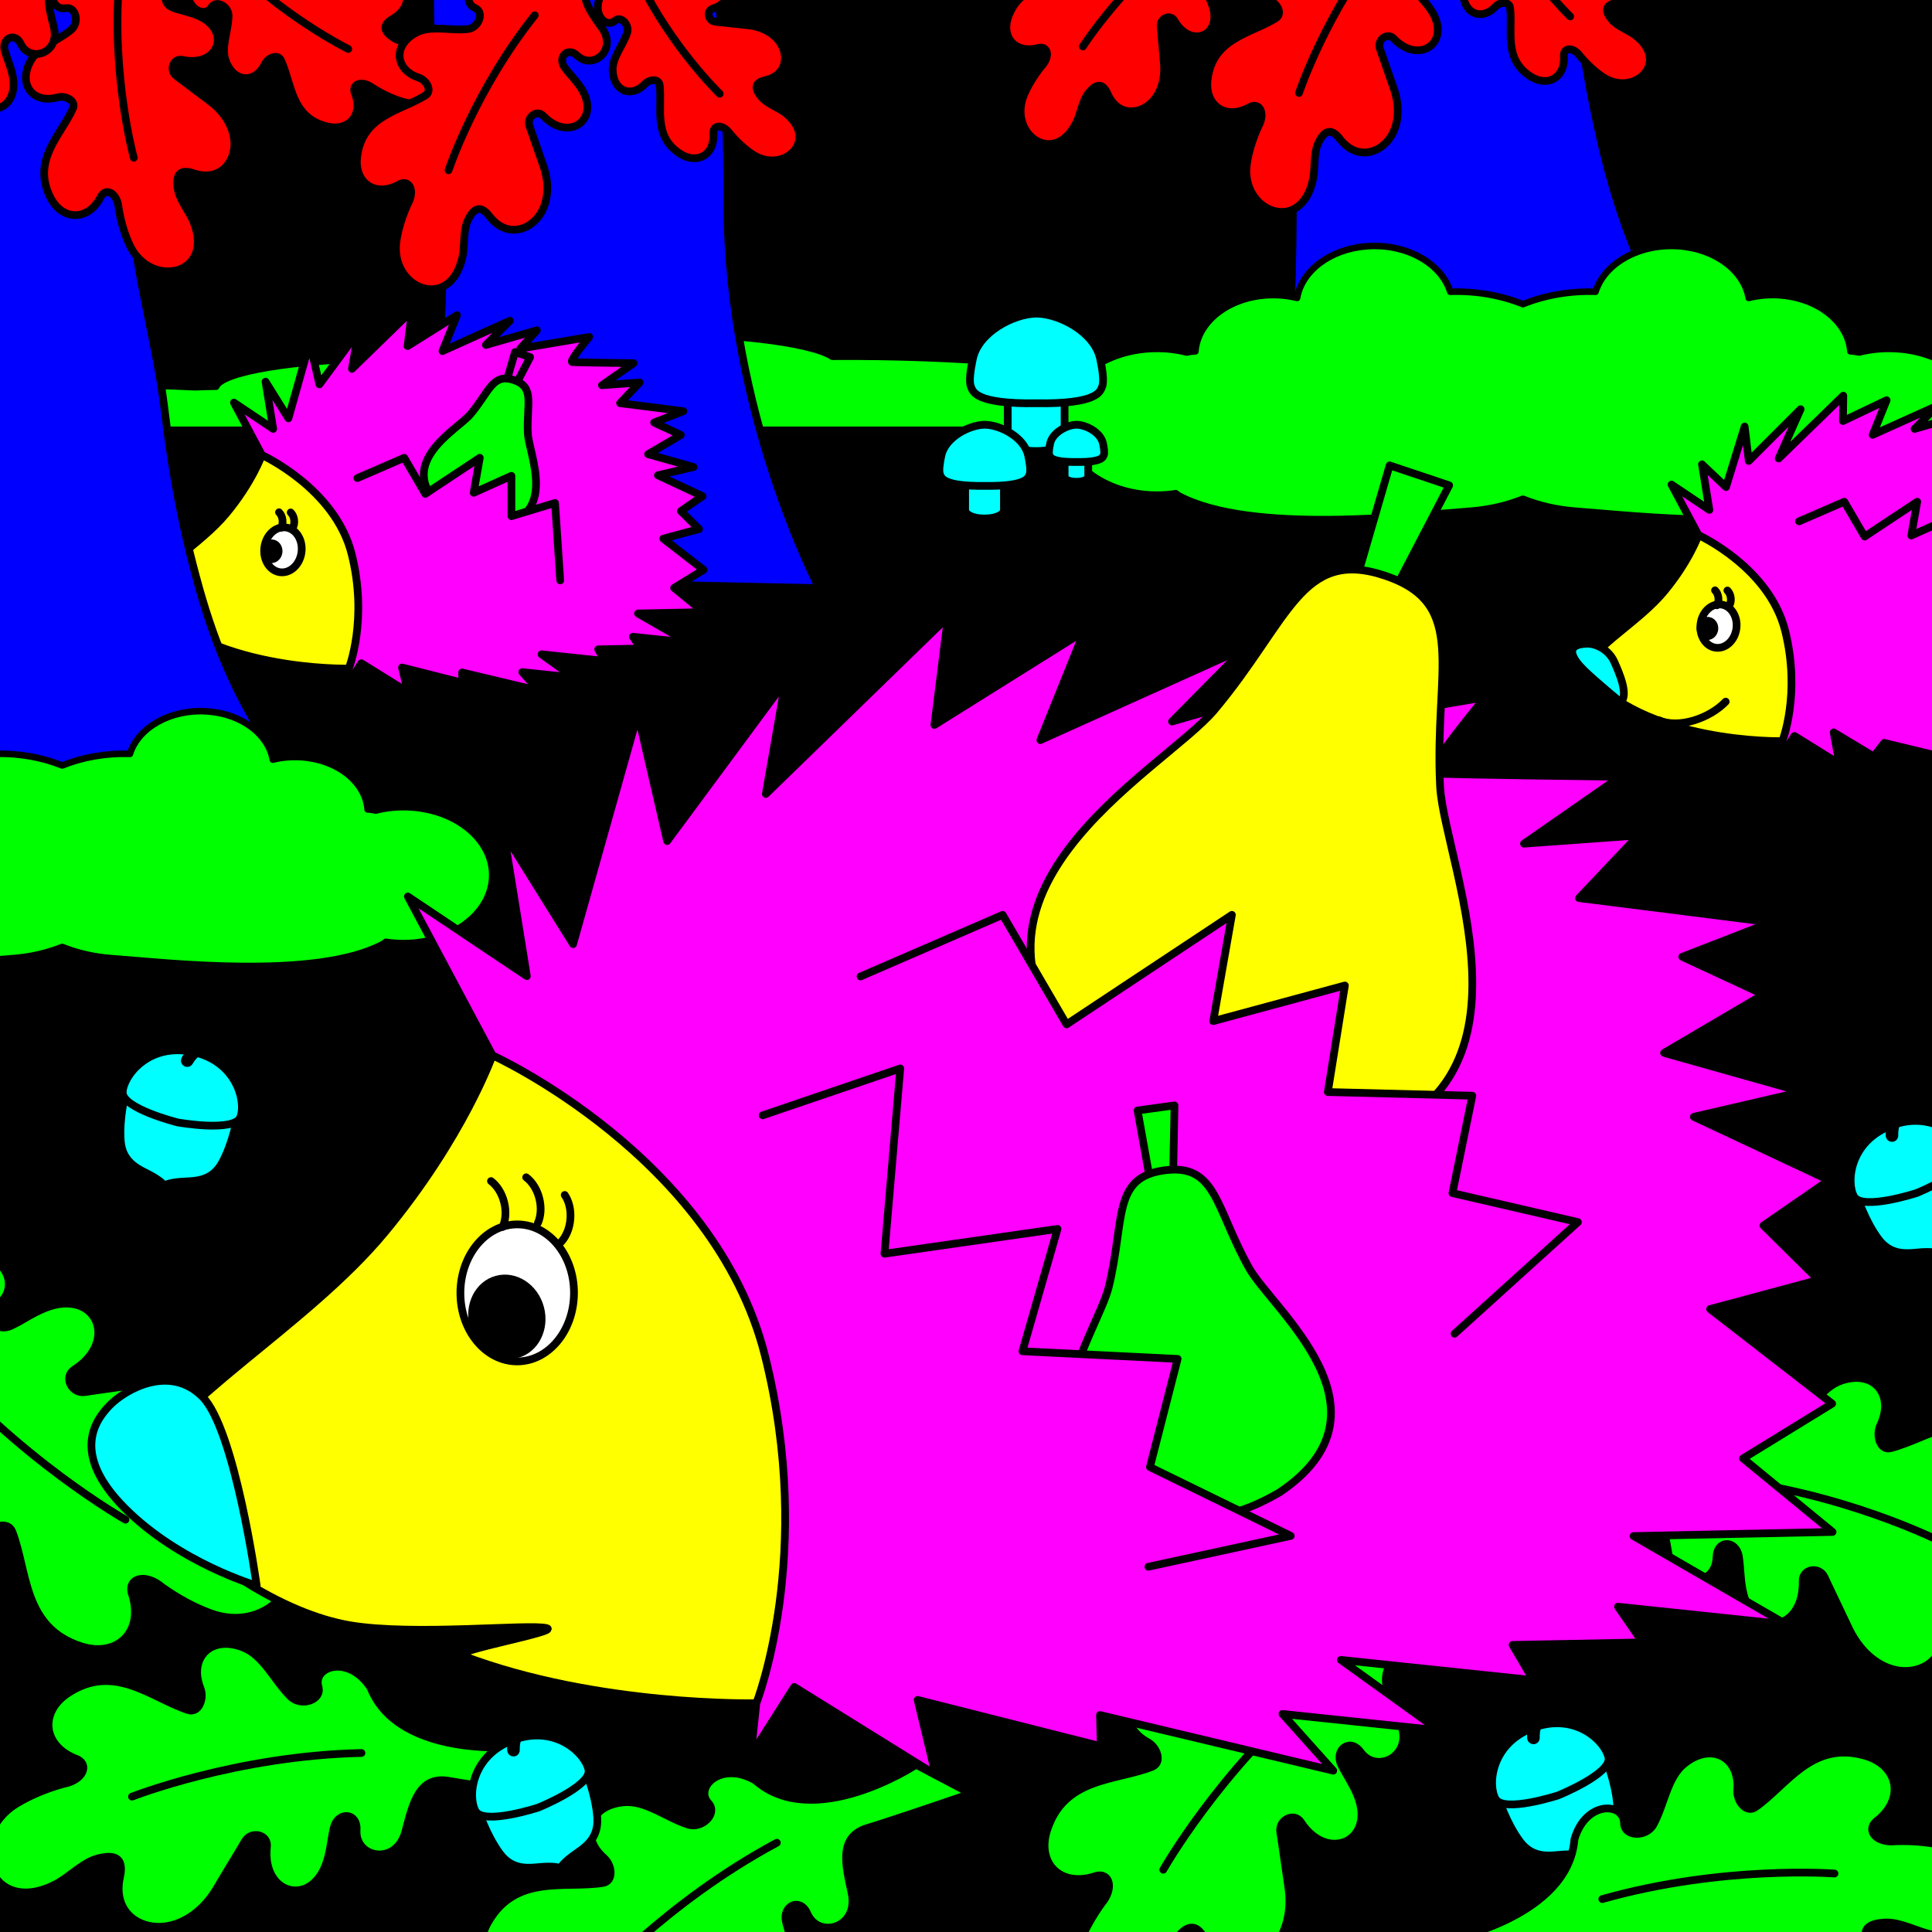 <?xml version="1.0" encoding="utf-8"?>
<!-- Generator: Adobe Illustrator 16.0.0, SVG Export Plug-In . SVG Version: 6.00 Build 0)  -->
<!DOCTYPE svg PUBLIC "-//W3C//DTD SVG 1.1//EN" "http://www.w3.org/Graphics/SVG/1.1/DTD/svg11.dtd">
<svg version="1.1" xmlns="http://www.w3.org/2000/svg" xmlns:xlink="http://www.w3.org/1999/xlink" x="0px" y="0px" width="250px"
	 height="250px" viewBox="0 0 250 250" enable-background="new 0 0 250 250" xml:space="preserve">
<rect x="0" y="0" width="250" height="250" fill="#333333" stroke="none"/>
<g id="BG">
</g>
<g id="Layer_1">
	<g>
		<defs>
			<rect id="SVGID_1_" x="-400" y="-1200" width="250" height="250"/>
		</defs>
		<clipPath id="SVGID_2_">
			<use xlink:href="#SVGID_1_"  overflow="visible"/>
		</clipPath>
	</g>
	<g>
		<defs>
			<rect id="SVGID_45_" width="250" height="250"/>
		</defs>
		<clipPath id="SVGID_4_">
			<use xlink:href="#SVGID_45_"  overflow="visible"/>
		</clipPath>
		
			<rect x="-0.085" y="-4.194" clip-path="url(#SVGID_4_)" stroke="#000100" stroke-linecap="round" stroke-linejoin="round" stroke-miterlimit="10" width="251.993" height="59.082"/>
		
			<path clip-path="url(#SVGID_4_)" fill="#00FF00" stroke="#000000" stroke-width="0.846" stroke-linecap="round" stroke-linejoin="round" stroke-miterlimit="10" d="
			M247.681,49.897c-4.229-0.064-8.336,0.017-12.127,0.215c-0.785-0.034-1.592-0.061-2.426-0.072
			c-0.105-0.002-0.213-0.002-0.318-0.003c-0.684-1.882-9.867-3.457-22.01-3.643c-3.41-0.052-6.723,0.012-9.787,0.169
			c-1.441-1.758-10.313-3.189-21.859-3.365c-12.266-0.188-23.254,1.107-26.039,2.963c-8.143-0.057-15.924,0.24-22.717,0.808
			c-6.799-0.567-14.576-0.864-22.723-0.808c-2.785-1.855-13.773-3.151-26.039-2.963c-11.545,0.176-20.418,1.607-21.859,3.365
			c-3.064-0.157-6.375-0.221-9.785-0.169c-12.145,0.186-21.326,1.761-22.014,3.643c-0.104,0.001-0.209,0.001-0.314,0.003
			c-0.836,0.012-1.643,0.038-2.428,0.072c-3.789-0.198-7.896-0.279-12.125-0.215c-16.367,0.251-28.365,2.566-26.795,5.175
			c1.57,2.607,16.111,4.519,32.479,4.269c1.037-0.016,2.059-0.039,3.061-0.072c0.34,0.062,0.693,0.117,1.07,0.158
			c22.605,2.488,72.805,1.26,90.955,0.982c5.957-0.092,11.523-0.365,16.518-0.782c4.99,0.417,10.557,0.69,16.514,0.782
			c18.15,0.277,68.35,1.506,90.953-0.982c0.377-0.041,0.73-0.097,1.072-0.158c1,0.033,2.021,0.057,3.059,0.072
			c16.367,0.25,30.908-1.661,32.477-4.269C276.044,52.464,264.05,50.148,247.681,49.897z"/>
		
			<rect x="-3.99" y="55.694" clip-path="url(#SVGID_4_)" stroke="#000100" stroke-linecap="round" stroke-linejoin="round" stroke-miterlimit="10" width="261.929" height="199.974"/>
		
			<path clip-path="url(#SVGID_4_)" fill="#0000FF" stroke="#000000" stroke-linecap="round" stroke-linejoin="round" stroke-miterlimit="10" d="
			M57.27,35.137c-0.108,9.016-1.765,39.886-1.765,39.886l50.501,1.082c0,0-11.883-22.671-11.883-49.795
			c0-9.876-0.329-16.116-1.06-25.919c-0.699-9.416-3.131-19.371-3.587-29.064C88.809-42.877,58.128-53.81,57.679-47.036
			c-0.925,13.959-1.368,28.004-1.936,41.982C55.193,8.484,57.431,21.691,57.27,35.137z"/>
		
			<path clip-path="url(#SVGID_4_)" fill="#0000FF" stroke="#000000" stroke-linecap="round" stroke-linejoin="round" stroke-miterlimit="10" d="
			M167.317,25.137c-0.107,9.016-0.01,18.246-1.765,26.978c-1.155,5.745-3.065,9.434,4.597,10.893
			c7.639,1.453,16.408,0.768,24.209,1.131c11.323,0.528,25.727,4.44,36.695,1.967c-2.592-8.247-9.696-15.22-14.059-22.677
			c-4.732-8.09-7.714-15.961-9.824-25.118c-2.219-9.623-3.328-18.116-4.059-27.919c-0.7-9.416-3.133-19.371-3.588-29.064
			c-0.668-14.203-31.349-25.136-31.797-18.362c-0.926,13.959-1.369,28.004-1.937,41.982
			C165.241-1.516,167.479,11.691,167.317,25.137z"/>
		<g clip-path="url(#SVGID_4_)">
			<g id="Layer_3_28_">
				<path fill="#00FF00" stroke="#000000" stroke-linecap="round" stroke-linejoin="round" stroke-miterlimit="10" d="
					M-24.311,158.11c0.28,0.231,12.383,12.358,7.029,21.915c-1.776,5.488,2.869,8.348,4.577,5.875
					c1.143-1.646,3.855,0.121,3.591,2.236c-0.306,3.225-2.124,6.633-1.156,9.635c1.506,4.748,6.096,5.076,8.342,1.064
					c0.767-1.39,2.955-2.098,3.526-0.618c1.982,5.138,1.367,12.411,8.915,14.819c4.658,1.486,8.238-1.895,6.507-6.955
					c-0.453-1.852,1.785-2.546,3.958-0.708c2.063,1.481,4.24,2.627,6.217,3.356c8.661,3.235,15.514-7.258,5.511-11.537
					c-2.011-0.856-4.713-0.993-6.515-2.284c-1.965-1.43-2.577-2.861,0.002-4.148c4.604-2.308,4.193-6.958,1.267-9.599
					c-1.914-1.718-5.053-2.75-8.937-2.111c-2.018,0.313-5.53,0.772-7.518,1.082c-1.746,0.271-2.855-1.976-1.382-2.918
					c5.88-3.775,2.7-10.616-3.854-7.924c-1.679,0.682-2.809,1.545-4.305,2.248c-2.083,0.977-3.833-1.259-1.731-2.756
					c3.264-2.347,0.404-7.657-4.252-5.531c-3.809,1.728-7.421,3.512-9.514-0.291c-1.787-3.239-7.893-13.356-7.893-13.356
					L-24.311,158.11z"/>
			</g>
			<path fill="#00FF00" stroke="#000000" stroke-linecap="round" stroke-linejoin="round" stroke-miterlimit="10" d="
				M16.237,196.646c0,0-13.889-7.833-25.479-21.475"/>
		</g>
		<g clip-path="url(#SVGID_4_)">
			<g id="Layer_3_27_">
				<path fill="#00FF00" stroke="#000000" stroke-linecap="round" stroke-linejoin="round" stroke-miterlimit="10" d="
					M67.409,225.987c-0.326,0.067-15.785,1.649-19.451-7.588c-2.848-4.389-7.518-2.756-6.755-0.138
					c0.507,1.746-2.29,2.645-3.628,1.249c-2.098-2.059-3.456-5.291-6.122-6.326c-4.204-1.655-7.061,1.389-5.52,5.264
					c0.538,1.334-0.216,3.281-1.585,2.835c-4.749-1.542-9.518-6.136-15.531-2.2c-3.711,2.431-3.379,6.883,1.174,8.559
					c1.563,0.74,0.773,2.714-1.765,3.191c-2.223,0.606-4.274,1.483-5.92,2.457c-7.232,4.247-3.765,15.073,4.97,10.479
					c1.754-0.924,3.395-2.749,5.334-3.278c2.131-0.565,3.488-0.177,2.922,2.375c-1.011,4.562,2.498,6.932,6.033,6.383
					c2.304-0.365,4.824-1.984,6.596-5.083c0.934-1.601,2.621-4.336,3.54-5.913c0.808-1.384,3.022-0.88,2.843,0.697
					c-0.703,6.3,5.932,7.973,7.783,1.817c0.482-1.569,0.521-2.859,0.883-4.314c0.502-2.025,3.078-1.978,2.93,0.356
					c-0.218,3.642,5.158,4.666,6.324,0.173c0.964-3.671,1.773-7.235,5.648-6.532c3.301,0.595,13.918,2.084,13.918,2.084
					L67.409,225.987z"/>
			</g>
			<path fill="#00FF00" stroke="#000000" stroke-linecap="round" stroke-linejoin="round" stroke-miterlimit="10" d="
				M17.081,232.487c0,0,13.461-5.295,29.693-5.651"/>
		</g>
		<g clip-path="url(#SVGID_4_)">
			<g id="Layer_3_26_">
				<path fill="#FF0000" stroke="#000000" stroke-linecap="round" stroke-linejoin="round" stroke-miterlimit="10" d="
					M19.387-15.258c0.182,0.114,7.876,6.945,5.014,12.862c-0.861,3.34,2.036,4.879,2.957,3.34c0.633-1.021,2.318-0.063,2.218,1.21
					c-0.067,1.948-1.029,4.05-0.33,5.82c1.075,2.775,3.838,2.81,5.027,0.329c0.409-0.86,1.688-1.371,2.084-0.494
					c1.384,2.99,1.29,7.372,5.887,8.531c2.844,0.727,4.858-1.425,3.635-4.397c-0.328-1.093,0.975-1.59,2.347-0.562
					c1.29,0.81,2.635,1.422,3.837,1.784c5.31,1.619,9.032-4.909,2.877-7.11c-1.223-0.447-2.844-0.431-3.966-1.126
					C49.75,4.137,49.32,3.311,50.805,2.45c2.682-1.553,2.265-4.331,0.417-5.803c-1.209-0.958-3.124-1.456-5.424-0.925
					c-1.188,0.245-3.292,0.659-4.448,0.907c-1.062,0.232-1.787-1.074-0.94-1.687c3.387-2.48,1.223-6.466-2.601-4.613
					c-0.988,0.48-1.621,1.024-2.494,1.505c-1.209,0.662-2.333-0.612-1.142-1.586c1.888-1.522-0.034-4.597-2.743-3.158
					c-2.217,1.172-4.32,2.382-5.705,0.181c-1.189-1.885-5.208-7.705-5.208-7.705L19.387-15.258z"/>
			</g>
			<path fill="#FF0000" stroke="#000000" stroke-linecap="round" stroke-linejoin="round" stroke-miterlimit="10" d="M45.066,6.338
				c0,0-8.597-4.201-16.022-11.938"/>
		</g>
		<g clip-path="url(#SVGID_4_)">
			<g id="Layer_3_25_">
				<path fill="#FF0000" stroke="#000000" stroke-linecap="round" stroke-linejoin="round" stroke-miterlimit="10" d="
					M164.513-17.028c-0.135,0.168-7.801,7.031-13.352,3.511c-3.22-1.237-5.08,1.465-3.656,2.556
					c0.942,0.746-0.202,2.311-1.455,2.064c-1.928-0.289-3.906-1.484-5.745-0.992c-2.88,0.75-3.229,3.491-0.901,4.956
					c0.808,0.505,1.169,1.834,0.252,2.127c-3.128,1.033-7.471,0.438-9.147,4.873c-1.047,2.741,0.86,4.989,3.952,4.114
					c1.124-0.201,1.469,1.148,0.29,2.395c-0.952,1.189-1.714,2.455-2.211,3.607c-2.216,5.09,3.845,9.535,6.735,3.672
					c0.584-1.164,0.752-2.775,1.571-3.812c0.928-1.124,1.798-1.456,2.482,0.116c1.235,2.842,4.044,2.746,5.718,1.078
					c1.09-1.092,1.803-2.938,1.538-5.281c-0.107-1.21-0.278-3.347-0.393-4.523c-0.11-1.082,1.271-1.653,1.783-0.742
					c2.077,3.648,6.283,1.955,4.88-2.056c-0.364-1.037-0.832-1.728-1.209-2.65c-0.52-1.276,0.875-2.247,1.705-0.952
					c1.297,2.049,4.57,0.491,3.451-2.365c-0.91-2.336-1.872-4.564,0.473-5.688c2.009-0.967,8.25-4.293,8.25-4.293L164.513-17.028z"
					/>
			</g>
			<path fill="#FF0000" stroke="#000000" stroke-linecap="round" stroke-linejoin="round" stroke-miterlimit="10" d="M140.122,6.015
				c0,0,5.156-8.061,13.691-14.553"/>
		</g>
		<g clip-path="url(#SVGID_4_)">
			<g id="Layer_3_24_">
				<path fill="#00FF00" stroke="#000000" stroke-linecap="round" stroke-linejoin="round" stroke-miterlimit="10" d="
					M185.835,204.758c-0.213,0.259-11.324,11.359-20.098,6.554c-5.035-1.58-7.65,2.672-5.386,4.209
					c1.515,1.028-0.104,3.51-2.044,3.283c-2.961-0.252-6.086-1.885-8.84-0.982c-4.351,1.403-4.647,5.586-0.967,7.602
					c1.272,0.689,1.925,2.674,0.567,3.205c-4.709,1.844-11.382,1.332-13.581,8.223c-1.361,4.252,1.744,7.486,6.385,5.875
					c1.696-0.429,2.338,1.604,0.652,3.598c-1.355,1.887-2.404,3.877-3.069,5.688c-2.962,7.901,6.673,14.069,10.585,4.933
					c0.785-1.836,0.908-4.301,2.09-5.948c1.308-1.798,2.621-2.365,3.806-0.03c2.119,4.18,6.385,3.771,8.807,1.086
					c1.569-1.752,2.518-4.617,1.925-8.15c-0.286-1.835-0.711-5.025-1-6.836c-0.246-1.586,1.81-2.611,2.678-1.274
					c3.469,5.325,9.74,2.376,7.263-3.571c-0.626-1.52-1.42-2.545-2.063-3.902c-0.897-1.887,1.15-3.498,2.527-1.592
					c2.154,2.954,7.021,0.315,5.067-3.914c-1.591-3.453-3.233-6.732,0.257-8.664c2.969-1.646,12.242-7.278,12.242-7.278
					L185.835,204.758z"/>
			</g>
			<path fill="#00FF00" stroke="#000000" stroke-linecap="round" stroke-linejoin="round" stroke-miterlimit="10" d="
				M150.524,241.944c0,0,7.173-12.697,19.674-23.346"/>
		</g>
		<g clip-path="url(#SVGID_4_)">
			<g id="Layer_3_23_">
				<path fill="#00FF00" stroke="#000000" stroke-linecap="round" stroke-linejoin="round" stroke-miterlimit="10" d="
					M202.221,188.939c0.31,0.092,15.278,2.867,19.602-6.256c3.135-4.249,7.564-2.234,6.608,0.369
					c-0.637,1.739,2.022,2.863,3.441,1.545c2.214-1.938,3.799-5.122,6.486-5.977c4.236-1.366,6.781,1.944,4.968,5.771
					c-0.635,1.316-0.055,3.354,1.316,3.002c4.764-1.209,9.788-5.526,15.344-1.07c3.427,2.752,2.743,7.257-1.835,8.62
					c-1.586,0.635-0.973,2.703,1.468,3.38c2.121,0.783,4.053,1.831,5.579,2.945c6.723,4.86,2.469,15.618-5.693,10.284
					c-1.639-1.069-3.095-3.051-4.946-3.735c-2.033-0.735-3.392-0.442-3.044,2.193c0.622,4.718-2.995,6.867-6.403,6.04
					c-2.219-0.542-4.553-2.379-6.031-5.666c-0.786-1.697-2.21-4.608-2.979-6.281c-0.679-1.467-2.885-1.121-2.833,0.493
					c0.181,6.462-6.433,7.668-7.748,1.265c-0.343-1.632-0.277-2.946-0.514-4.454c-0.328-2.098-2.846-2.244-2.892,0.141
					c-0.08,3.721-5.41,4.359-6.188-0.302c-0.646-3.806-1.148-7.493-4.988-7.069c-3.273,0.357-13.759,1.073-13.759,1.073
					L202.221,188.939z"/>
			</g>
			<path fill="#00FF00" stroke="#000000" stroke-linecap="round" stroke-linejoin="round" stroke-miterlimit="10" d="
				M250.838,199.342c0,0-12.718-6.399-28.541-7.985"/>
		</g>
		
			<path clip-path="url(#SVGID_4_)" fill="#00FF00" stroke="#000000" stroke-width="0.846" stroke-linecap="round" stroke-linejoin="round" stroke-miterlimit="10" d="
			M245.59,45.187c-1.749-0.129-3.449,0.032-5.018,0.427c-0.325-0.069-0.658-0.121-1.004-0.145c-0.044-0.004-0.088-0.004-0.132-0.005
			c-0.283-3.744-4.082-6.877-9.105-7.245c-1.412-0.104-2.782,0.023-4.051,0.335c-0.596-3.495-4.266-6.343-9.044-6.692
			c-5.075-0.375-9.621,2.203-10.773,5.893c-3.369-0.113-6.588,0.479-9.398,1.607c-2.813-1.129-6.031-1.721-9.402-1.607
			c-1.152-3.689-5.699-6.268-10.773-5.893c-4.777,0.35-8.448,3.197-9.045,6.692c-1.269-0.312-2.638-0.438-4.048-0.335
			c-5.026,0.368-8.824,3.501-9.109,7.245c-0.043,0.001-0.087,0.001-0.13,0.005c-0.347,0.023-0.68,0.075-1.004,0.145
			c-1.568-0.395-3.268-0.556-5.018-0.427c-6.771,0.498-11.736,5.104-11.086,10.29c0.65,5.186,6.665,8.988,13.438,8.49
			c0.43-0.03,0.853-0.077,1.267-0.144c0.141,0.123,0.287,0.232,0.442,0.315c9.353,4.948,30.123,2.505,37.633,1.954
			c2.465-0.184,4.769-0.728,6.836-1.558c2.063,0.83,4.367,1.374,6.831,1.558c7.51,0.551,28.28,2.994,37.633-1.954
			c0.156-0.083,0.302-0.192,0.444-0.315c0.412,0.066,0.835,0.113,1.265,0.144c6.772,0.498,12.788-3.305,13.438-8.49
			C257.325,50.29,252.363,45.685,245.59,45.187z"/>
		<g clip-path="url(#SVGID_4_)">
			<g id="Layer_3_21_">
				<path fill="#00FF00" stroke="#000000" stroke-linecap="round" stroke-linejoin="round" stroke-miterlimit="10" d="
					M118.535,228.352c-0.259,0.205-13.327,8.615-20.776,2.039c-4.527-2.624-7.951,0.948-6.086,2.936
					c1.242,1.329-0.845,3.396-2.668,2.758c-2.804-0.888-5.477-3.153-8.326-2.87c-4.495,0.426-5.662,4.435-2.537,7.191
					c1.086,0.947,1.293,3.023-0.128,3.246c-4.933,0.776-11.266-1.163-14.845,5.07c-2.209,3.846,0.104,7.665,4.922,7.099
					c1.729-0.048,1.916,2.07-0.13,3.646c-1.706,1.546-3.139,3.257-4.165,4.871c-4.527,7.06,3.467,15.145,9.175,7.093
					c1.146-1.618,1.783-3.989,3.272-5.339c1.643-1.468,3.03-1.738,3.679,0.794c1.165,4.525,5.366,5.051,8.27,2.96
					c1.888-1.367,3.403-3.952,3.58-7.52c0.108-1.849,0.374-5.051,0.479-6.873c0.094-1.6,2.297-2.153,2.852-0.666
					c2.223,5.936,8.897,4.424,7.764-1.903c-0.283-1.618-0.832-2.784-1.17-4.245c-0.467-2.034,1.85-3.157,2.775-1.009
					c1.455,3.344,6.711,1.824,5.719-2.712c-0.805-3.707-1.697-7.253,2.078-8.381c3.213-0.964,13.354-4.442,13.354-4.442
					L118.535,228.352z"/>
			</g>
			<path fill="#00FF00" stroke="#000000" stroke-linecap="round" stroke-linejoin="round" stroke-miterlimit="10" d="
				M76.606,256.933c0,0,9.604-10.815,23.917-18.483"/>
		</g>
		
			<path clip-path="url(#SVGID_4_)" fill="#00FF00" stroke="#000000" stroke-linecap="round" stroke-linejoin="round" stroke-miterlimit="10" d="
			M137.765,192.997c-9.035,0.065-50.104,2.703-49.017,18.1c10.835,1.435,22.347,0.214,32.558-3.383
			c11.063-3.896,21.971-5.299,33.539-6.595c5.338-0.598,12.79-0.803,16.719-4.298c-5.13-8.253-18.033-6.029-26.451-6.029"/>
		<g clip-path="url(#SVGID_4_)">
			<path fill="#FFFF00" stroke="#000000" stroke-linecap="round" stroke-linejoin="round" stroke-miterlimit="10" d="M45.136,86.514
				c0,0-18.703,0.455-26.643-9.544c1.557-3.295,7.424-6.476,10.791-10.534c3.367-4.057,4.6-7.557,4.6-7.557
				s10.619,0.598,12.978,11.22S45.136,86.514,45.136,86.514z"/>
			<path stroke="#000000" stroke-linecap="round" stroke-linejoin="round" stroke-miterlimit="10" d="M23.823,81.498
				c0,0-3.285-0.96-5.612-3.288s-1.282-3.777-0.63-4.429c0.65-0.652,3.034-0.785,4.432,0.606
				C23.411,75.777,23.823,81.498,23.823,81.498z"/>
			<path fill="#FF00FF" stroke="#000000" stroke-linecap="round" stroke-linejoin="round" stroke-miterlimit="10" d="M33.884,58.879
				l-3.611-6.778l5.076,3.398l-0.987-6.112l2.958,4.747l2.761-9.818l1.252,5.421l5.048-6.823l-0.838,4.814l7.77-7.553l-0.577,4.61
				l6.392-3.999l-1.871,4.645l8.711-3.926l-3.096,3.132l6.597-1.899l-2.15,2.368l8.921-1.503c0,0-2.701,3.194-2.188,3.247
				c0.512,0.057,7.937,0.145,7.937,0.145l-4.103,2.854l4.878-0.353l-2.528,2.675l8.188,1.034l-3.784,1.471l3.461,1.608l-4.24,2.49
				l5.881,1.656l-4.609,1.072l5.766,2.705l-2.797,1.93l2.35,2.321l-4.625,1.243l5.208,4.035l-3.804,2.337l3.82,3.136l-8.491,0.176
				l6.521,3.77l-7.183-0.757l1.05,1.523l-5.544,0.109l0.877,1.502l-8.207-0.864l4.18,3.008l-6.67-0.702l2.164,2.418l-9.949-2.371
				l0.033,1.33l-7.812-1.977l0.766,3.192l-6.03-3.745L44.9,88.738l0.235-2.225c0,0,2.502-6.335,0.365-14.829
				C43.368,63.19,33.884,58.879,33.884,58.879z"/>
			<g>
				
					<ellipse transform="matrix(0.992 0.124 -0.124 0.992 9.087 -3.987)" fill="#FFFFFF" stroke="#000000" stroke-linecap="round" stroke-linejoin="round" stroke-miterlimit="10" cx="36.642" cy="71.161" rx="2.423" ry="2.922"/>
				<path stroke="#000000" stroke-linecap="round" stroke-linejoin="round" stroke-miterlimit="10" d="M35.009,72.366
					c-0.51-0.057-0.873-0.564-0.809-1.134c0.063-0.565,0.529-0.981,1.036-0.923c0.511,0.055,0.873,0.563,0.81,1.131
					C35.981,72.009,35.517,72.422,35.009,72.366z"/>
				<g>
					<path fill="none" stroke="#000000" stroke-linecap="round" stroke-linejoin="round" stroke-miterlimit="10" d="M36.365,68.293
						c0.161-0.268,0.239-0.641,0.188-1.042c-0.051-0.399-0.22-0.743-0.447-0.962"/>
				</g>
				<g>
					<path fill="none" stroke="#000000" stroke-linecap="round" stroke-linejoin="round" stroke-miterlimit="10" d="M37.874,68.312
						c0.162-0.269,0.239-0.641,0.188-1.04c-0.049-0.399-0.219-0.742-0.446-0.96"/>
				</g>
			</g>
			<g>
				<path fill="#FF00FF" stroke="#000000" stroke-linecap="round" stroke-linejoin="round" stroke-miterlimit="10" d="
					M68.601,46.211l-1.957-0.655l-1.465,5.041l0.017,0.006c-0.017,0.04-0.023,0.084-0.023,0.13c0,0.247,0.226,0.443,0.505,0.445
					c0.203,0,0.38-0.107,0.459-0.264l0.012,0.006L68.601,46.211z"/>
				<g>
					<polygon fill="#FF00FF" stroke="#000000" stroke-linecap="round" stroke-linejoin="round" stroke-miterlimit="10" points="
						61.753,68.493 60.946,67.303 60.747,66.317 61.702,66.638 62.653,66.957 61.899,67.623 					"/>
					<polygon fill="#FF00FF" stroke="#000000" stroke-linecap="round" stroke-linejoin="round" stroke-miterlimit="10" points="
						60.192,67.97 59.993,66.981 59.796,65.996 60.747,66.317 61.702,66.638 60.946,67.303 					"/>
					<polygon fill="#FF00FF" stroke="#000000" stroke-linecap="round" stroke-linejoin="round" stroke-miterlimit="10" points="
						58.632,67.443 59.04,66.662 58.841,65.677 59.796,65.996 60.747,66.317 59.993,66.981 					"/>
				</g>
				<path fill="#00FF00" stroke="#000000" stroke-linecap="round" stroke-linejoin="round" stroke-miterlimit="10" d="
					M68.302,56.102c-0.192-3.825,0.961-5.988-1.808-6.921c-2.768-0.93-3.156,1.492-5.618,4.424
					c-1.688,2.009-9.748,6.192-3.998,11.883c2.092,1.831,3.466,1.99,3.466,1.99s1.19,0.701,3.965,0.506
					C72.327,66.924,68.433,58.722,68.302,56.102z"/>
			</g>
			<polyline fill="#FF00FF" stroke="#000000" stroke-linecap="round" stroke-linejoin="round" stroke-miterlimit="10" points="
				46.244,61.864 52.305,59.237 55.032,63.908 62.084,59.237 61.289,63.771 66.177,61.573 66.177,66.795 71.821,65.084 
				72.493,75.106 			"/>
		</g>
		<g clip-path="url(#SVGID_4_)">
			<path fill="#00FFFF" stroke="#000000" stroke-linecap="round" stroke-linejoin="round" stroke-miterlimit="10" d="
				M254.195,149.699l-8.048-0.48l-5.843,5.556c0,0,1.011,3.215,2.781,5.578c1.768,2.362,4.119,1.755,5.666,1.672
				c1.66-0.091,2.143,0.186,2.143,0.186s0.189-0.521,1.518-1.523c1.235-0.933,3.424-1.984,3.255-4.931
				C255.496,152.809,254.195,149.699,254.195,149.699z"/>
			<path fill="#00FFFF" stroke="#000000" stroke-linecap="round" stroke-linejoin="round" stroke-miterlimit="10" d="
				M244.829,145.609c-5.491,2.006-5.958,7.381-4.914,9.225c1.044,1.845,8.116-0.463,8.116-0.463s6.893-2.794,6.502-4.877
				S250.32,143.604,244.829,145.609z"/>
			<g>
				<path fill="#00FFFF" stroke="#000000" stroke-linecap="round" stroke-linejoin="round" stroke-miterlimit="10" d="
					M244.822,146.942c0,0-0.148-1.76,0.993-2.919"/>
				<path fill="#00FFFF" stroke="#000000" stroke-linecap="round" stroke-linejoin="round" stroke-miterlimit="10" d="
					M244.93,147.239c-0.025,0.01-0.053,0.015-0.083,0.018c-0.173,0.014-0.325-0.114-0.339-0.288
					c-0.008-0.078-0.148-1.919,1.082-3.168c0.123-0.124,0.322-0.126,0.447-0.003c0.124,0.123,0.127,0.323,0.005,0.447
					c-1.024,1.037-0.907,2.655-0.905,2.671C245.147,147.061,245.061,147.191,244.93,147.239z"/>
			</g>
		</g>
		<g clip-path="url(#SVGID_4_)">
			<path fill="#00FFFF" stroke="#000000" stroke-linecap="round" stroke-linejoin="round" stroke-miterlimit="10" d="
				M207.802,227.646l-8.047-0.48l-5.844,5.556c0,0,1.012,3.215,2.781,5.578c1.768,2.362,4.119,1.755,5.666,1.672
				c1.66-0.091,2.143,0.186,2.143,0.186s0.189-0.521,1.518-1.523c1.236-0.933,3.424-1.984,3.255-4.931
				C209.103,230.755,207.802,227.646,207.802,227.646z"/>
			<path fill="#00FFFF" stroke="#000000" stroke-linecap="round" stroke-linejoin="round" stroke-miterlimit="10" d="
				M198.437,223.556c-5.492,2.006-5.959,7.381-4.914,9.225c1.043,1.845,8.115-0.463,8.115-0.463s6.893-2.794,6.502-4.877
				S203.927,221.55,198.437,223.556z"/>
			<g>
				<path fill="#00FFFF" stroke="#000000" stroke-linecap="round" stroke-linejoin="round" stroke-miterlimit="10" d="
					M198.429,224.889c0,0-0.148-1.76,0.994-2.919"/>
				<path fill="#00FFFF" stroke="#000000" stroke-linecap="round" stroke-linejoin="round" stroke-miterlimit="10" d="
					M198.536,225.186c-0.025,0.01-0.053,0.015-0.082,0.018c-0.174,0.014-0.326-0.114-0.34-0.288
					c-0.008-0.078-0.148-1.919,1.082-3.168c0.123-0.124,0.322-0.126,0.447-0.003s0.127,0.323,0.004,0.447
					c-1.023,1.037-0.906,2.655-0.904,2.671C198.755,225.007,198.667,225.138,198.536,225.186z"/>
			</g>
		</g>
		<g clip-path="url(#SVGID_4_)">
			<path fill="#00FFFF" stroke="#000000" stroke-linecap="round" stroke-linejoin="round" stroke-miterlimit="10" d="M30.7,144.563
				l-6.561-4.685l-7.903,1.6c0,0-0.852,3.261-0.609,6.203c0.242,2.94,2.557,3.676,3.91,4.428c1.455,0.806,1.717,1.297,1.717,1.297
				s0.438-0.342,2.096-0.484c1.543-0.133,3.954,0.14,5.377-2.445C30.147,147.888,30.7,144.563,30.7,144.563z"/>
			<path fill="#00FFFF" stroke="#000000" stroke-linecap="round" stroke-linejoin="round" stroke-miterlimit="10" d="M24.941,136.12
				c-5.718-1.221-8.971,3.084-9.065,5.201c-0.097,2.117,7.12,3.922,7.12,3.922s7.322,1.297,8.099-0.674
				C31.871,142.597,30.658,137.34,24.941,136.12z"/>
			<g>
				<path fill="#00FFFF" stroke="#000000" stroke-linecap="round" stroke-linejoin="round" stroke-miterlimit="10" d="
					M24.227,137.245c0,0,0.81-1.569,2.394-1.943"/>
				<path fill="#00FFFF" stroke="#000000" stroke-linecap="round" stroke-linejoin="round" stroke-miterlimit="10" d="
					M24.16,137.554c-0.028-0.006-0.053-0.016-0.079-0.028c-0.154-0.081-0.216-0.271-0.135-0.425c0.035-0.07,0.895-1.705,2.6-2.108
					c0.171-0.04,0.341,0.064,0.382,0.235c0.04,0.171-0.064,0.342-0.234,0.381c-1.419,0.334-2.18,1.768-2.187,1.781
					C24.439,137.519,24.296,137.583,24.16,137.554z"/>
			</g>
		</g>
		<g clip-path="url(#SVGID_4_)">
			<path fill="#00FFFF" stroke="#000000" stroke-linecap="round" stroke-linejoin="round" stroke-miterlimit="10" d="
				M75.819,229.228l-8.047-0.48l-5.844,5.556c0,0,1.012,3.215,2.781,5.578c1.768,2.362,4.119,1.755,5.666,1.672
				c1.66-0.091,2.143,0.186,2.143,0.186s0.189-0.521,1.518-1.523c1.236-0.933,3.424-1.984,3.255-4.931
				C77.12,232.337,75.819,229.228,75.819,229.228z"/>
			<path fill="#00FFFF" stroke="#000000" stroke-linecap="round" stroke-linejoin="round" stroke-miterlimit="10" d="
				M66.454,225.138c-5.492,2.006-5.959,7.381-4.914,9.225c1.043,1.845,8.115-0.463,8.115-0.463s6.893-2.794,6.502-4.877
				S71.944,223.132,66.454,225.138z"/>
			<g>
				<path fill="#00FFFF" stroke="#000000" stroke-linecap="round" stroke-linejoin="round" stroke-miterlimit="10" d="
					M66.446,226.471c0,0-0.148-1.76,0.994-2.919"/>
				<path fill="#00FFFF" stroke="#000000" stroke-linecap="round" stroke-linejoin="round" stroke-miterlimit="10" d="
					M66.554,226.768c-0.025,0.01-0.053,0.015-0.082,0.018c-0.174,0.014-0.326-0.114-0.34-0.288
					c-0.008-0.078-0.148-1.919,1.082-3.168c0.123-0.124,0.322-0.126,0.447-0.003s0.127,0.323,0.004,0.447
					c-1.023,1.037-0.906,2.655-0.904,2.671C66.772,226.589,66.685,226.72,66.554,226.768z"/>
			</g>
		</g>
		
			<path clip-path="url(#SVGID_4_)" fill="#0000FF" stroke="#000000" stroke-linecap="round" stroke-linejoin="round" stroke-miterlimit="10" d="
			M-7.412,83.352c0.263,7.569,0.706,15.312-0.425,22.708c-0.745,4.866-2.203,8.036,4.284,8.961
			c6.466,0.921,13.798,0.002,20.359,0.002c9.522,0,21.763,2.719,30.87,0.215c-2.496-6.82-8.732-12.393-12.684-18.48
			c-4.288-6.604-7.099-13.092-9.229-20.693c-2.238-7.989-3.502-15.072-4.497-23.271c-0.957-7.874-3.387-16.134-4.148-24.25
			C16.002,16.651,16.176,4.221,14.938-7.62c-0.474-4.533-1.226-9.029-1.826-13.545c-0.387-2.904,0.306-10.036-1.646-12.287
			C8.946-36.36-3.237-36.373-6.485-34.509c-3.971,2.277-2.09,11.629-2.09,15.928c0,5.395,0.018,10.787,0.005,16.181
			c-0.015,5.748-1.602,11.077-1.713,16.778c-0.229,11.751-0.053,23.554,0.018,35.307C-10.196,61.067-7.802,72.063-7.412,83.352z"/>
		<g clip-path="url(#SVGID_4_)">
			<g id="Layer_3_14_">
				<path fill="#00FF00" stroke="#000000" stroke-linecap="round" stroke-linejoin="round" stroke-miterlimit="10" d="
					M187.364,250.98c0.328-0.032,15.572-3.053,16.366-12.959c1.437-5.03,6.381-4.838,6.417-2.113
					c0.03,1.818,2.969,1.856,3.836,0.131c1.402-2.584,1.751-6.071,3.998-7.845c3.531-2.814,7.156-0.742,6.82,3.414
					c-0.123,1.434,1.168,3.072,2.346,2.246c4.089-2.866,7.301-8.659,14.203-6.66c4.261,1.235,5.248,5.59,1.389,8.526
					c-1.277,1.167,0.058,2.822,2.624,2.534c2.302-0.072,4.521,0.165,6.38,0.615c8.159,1.935,8.02,13.305-1.678,11.473
					c-1.947-0.368-4.053-1.632-6.062-1.569c-2.202,0.085-3.388,0.854-2.098,3.126c2.306,4.064-0.354,7.36-3.894,7.871
					c-2.309,0.328-5.194-0.479-7.799-2.924c-1.36-1.256-3.775-3.375-5.117-4.614c-1.178-1.085-3.148,0.047-2.514,1.501
					c2.521,5.815-3.33,9.362-6.909,4.021c-0.92-1.361-1.334-2.581-2.106-3.867c-1.075-1.787-3.523-0.988-2.698,1.2
					c1.275,3.417-3.563,5.974-5.997,2.021c-1.996-3.228-3.815-6.397-7.315-4.589c-2.98,1.537-12.693,6.075-12.693,6.075
					L187.364,250.98z"/>
			</g>
			<path fill="#00FF00" stroke="#000000" stroke-linecap="round" stroke-linejoin="round" stroke-miterlimit="10" d="
				M237.382,242.435c0,0-14.421-1.113-30.046,3.306"/>
		</g>
		<g clip-path="url(#SVGID_4_)">
			<g>
				<g>
					<path fill="#00FFFF" stroke="#000000" stroke-linecap="round" stroke-linejoin="round" stroke-miterlimit="10" d="
						M137.759,57.002c0,0-0.514,1.368-3.68,1.368h-0.001c-3.165,0-3.679-1.368-3.679-1.368v-4.979h7.359V57.002z"/>
					<path fill="#00FFFF" stroke="#000000" stroke-linecap="round" stroke-linejoin="round" stroke-miterlimit="10" d="
						M125.886,46.432c0.727-3.458,5.258-5.802,8.193-5.85v-0.001c0.015,0,0.03,0.001,0.046,0.001c0.015,0,0.03-0.001,0.045-0.001
						v0.001c2.936,0.048,7.467,2.392,8.194,5.85c0.28,1.334,0.537,2.919,0.249,3.609c-0.254,0.607-0.513,2.258-8.488,2.141
						c-7.978,0.117-8.235-1.533-8.488-2.141C125.347,49.351,125.604,47.766,125.886,46.432z"/>
				</g>
			</g>
			<g>
				<g>
					<path fill="#00FFFF" stroke="#000000" stroke-linecap="round" stroke-linejoin="round" stroke-miterlimit="10" d="
						M129.907,66.158c0,0-0.35,0.933-2.508,0.933h-0.001c-2.159,0-2.509-0.933-2.509-0.933v-3.396h5.018V66.158z"/>
					<path fill="#00FFFF" stroke="#000000" stroke-linecap="round" stroke-linejoin="round" stroke-miterlimit="10" d="
						M121.812,58.95c0.495-2.358,3.586-3.957,5.588-3.989l0,0c0.01,0,0.021,0,0.031,0c0.009,0,0.02,0,0.029,0l0,0
						c2.002,0.032,5.093,1.631,5.588,3.989c0.191,0.909,0.367,1.991,0.171,2.461c-0.174,0.414-0.351,1.54-5.788,1.46
						c-5.44,0.08-5.617-1.046-5.79-1.46C121.444,60.941,121.62,59.859,121.812,58.95z"/>
				</g>
			</g>
			<g>
				<g>
					<path fill="#00FFFF" stroke="#000000" stroke-linecap="round" stroke-linejoin="round" stroke-miterlimit="10" d="
						M140.817,61.779c0,0-0.214,0.567-1.527,0.567h-0.001c-1.314,0-1.528-0.567-1.528-0.567v-2.067h3.057V61.779z"/>
					<path fill="#00FFFF" stroke="#000000" stroke-linecap="round" stroke-linejoin="round" stroke-miterlimit="10" d="
						M135.887,57.39c0.302-1.437,2.184-2.409,3.403-2.429l0,0c0.006,0,0.012,0,0.019,0c0,0,0.013,0,0.019,0l0,0
						c1.219,0.02,3.101,0.992,3.402,2.429c0.116,0.554,0.223,1.212,0.104,1.499c-0.105,0.252-0.213,0.938-3.524,0.889
						c-3.313,0.049-3.42-0.637-3.525-0.889C135.663,58.602,135.771,57.943,135.887,57.39z"/>
				</g>
			</g>
		</g>
		<g clip-path="url(#SVGID_4_)">
			<g id="Layer_3_8_">
				<path fill="#FF0000" stroke="#000000" stroke-linecap="round" stroke-linejoin="round" stroke-miterlimit="10" d="M78.74-10.457
					c-0.118,0.222-6.72,9.996-13.883,7.639c-3.945-0.476-5.264,3.043-3.37,3.87c1.266,0.555,0.428,2.622-1.035,2.721
					c-2.222,0.221-4.763-0.558-6.667,0.49c-3.008,1.643-2.624,4.789,0.383,5.778c1.038,0.336,1.806,1.722,0.881,2.304
					c-3.209,2.016-8.208,2.559-8.838,7.979c-0.393,3.345,2.365,5.317,5.557,3.481c1.192-0.552,1.957,0.868,1,2.581
					c-0.728,1.588-1.215,3.211-1.447,4.646c-1.045,6.277,6.952,9.527,8.521,2.202c0.318-1.473,0.053-3.317,0.688-4.705
					c0.706-1.515,1.594-2.118,2.804-0.548c2.166,2.812,5.255,1.919,6.654-0.408c0.909-1.52,1.193-3.777,0.248-6.317
					c-0.478-1.323-1.25-3.636-1.723-4.939c-0.413-1.144,0.959-2.19,1.791-1.317c3.325,3.476,7.531,0.422,4.846-3.654
					c-0.68-1.041-1.412-1.692-2.087-2.609c-0.934-1.28,0.349-2.758,1.637-1.533c2.017,1.896,5.228-0.736,3.177-3.604
					c-1.671-2.348-3.354-4.554-1.058-6.47c1.953-1.635,7.985-7.097,7.985-7.097L78.74-10.457z"/>
			</g>
			<path fill="#FF0000" stroke="#000000" stroke-linecap="round" stroke-linejoin="round" stroke-miterlimit="10" d="M58.041,22.03
				c0,0,3.465-10.421,11.156-20.052"/>
		</g>
		<g clip-path="url(#SVGID_4_)">
			<g id="Layer_3_7_">
				<path fill="#FF0000" stroke="#000000" stroke-linecap="round" stroke-linejoin="round" stroke-miterlimit="10" d="
					M188.788-20.457c-0.118,0.222-6.72,9.996-13.883,7.639c-3.945-0.476-5.264,3.043-3.37,3.87c1.266,0.555,0.429,2.622-1.035,2.721
					c-2.222,0.221-4.763-0.558-6.667,0.49c-3.008,1.643-2.624,4.789,0.383,5.778c1.038,0.336,1.806,1.722,0.881,2.304
					c-3.209,2.016-8.208,2.559-8.838,7.979c-0.393,3.345,2.365,5.317,5.557,3.481c1.192-0.552,1.957,0.868,1,2.581
					c-0.728,1.588-1.215,3.211-1.447,4.646c-1.045,6.277,6.952,9.527,8.521,2.202c0.318-1.473,0.053-3.317,0.688-4.705
					c0.706-1.515,1.594-2.118,2.804-0.548c2.166,2.812,5.255,1.919,6.654-0.408c0.909-1.52,1.193-3.777,0.248-6.317
					c-0.478-1.323-1.25-3.636-1.723-4.939c-0.414-1.144,0.959-2.19,1.791-1.317c3.326,3.476,7.531,0.422,4.846-3.654
					c-0.68-1.041-1.412-1.692-2.086-2.609c-0.934-1.28,0.348-2.758,1.636-1.533c2.017,1.896,5.228-0.736,3.177-3.604
					c-1.671-2.348-3.354-4.554-1.058-6.47c1.953-1.635,7.985-7.097,7.985-7.097L188.788-20.457z"/>
			</g>
			<path fill="#FF0000" stroke="#000000" stroke-linecap="round" stroke-linejoin="round" stroke-miterlimit="10" d="M168.089,12.03
				c0,0,3.465-10.421,11.156-20.052"/>
		</g>
		
			<path clip-path="url(#SVGID_4_)" fill="#00FF00" stroke="#000000" stroke-width="0.846" stroke-linecap="round" stroke-linejoin="round" stroke-miterlimit="10" d="
			M53.307,104.486c-1.632-0.12-3.217,0.03-4.68,0.398c-0.304-0.064-0.614-0.113-0.937-0.135c-0.041-0.004-0.082-0.004-0.123-0.005
			c-0.264-3.491-3.807-6.413-8.492-6.757c-1.316-0.097-2.596,0.021-3.777,0.313c-0.556-3.26-3.979-5.915-8.435-6.241
			c-4.733-0.35-8.974,2.055-10.048,5.495c-3.143-0.105-6.145,0.446-8.766,1.499c-2.624-1.053-5.625-1.604-8.769-1.499
			c-1.075-3.44-5.315-5.845-10.048-5.495c-4.455,0.326-7.879,2.981-8.436,6.241c-1.183-0.291-2.46-0.409-3.775-0.313
			c-4.687,0.344-8.229,3.266-8.495,6.757c-0.04,0.001-0.081,0.001-0.121,0.005c-0.323,0.021-0.634,0.07-0.937,0.135
			c-1.463-0.368-3.047-0.519-4.68-0.398c-6.315,0.465-10.945,4.76-10.339,9.598c0.606,4.836,6.217,8.382,12.532,7.918
			c0.4-0.028,0.795-0.072,1.182-0.134c0.131,0.114,0.268,0.217,0.412,0.294c8.724,4.615,28.095,2.336,35.098,1.822
			c2.299-0.171,4.447-0.679,6.375-1.452c1.925,0.773,4.073,1.281,6.371,1.452c7.004,0.514,26.375,2.793,35.098-1.822
			c0.146-0.077,0.281-0.18,0.414-0.294c0.385,0.062,0.779,0.105,1.18,0.134c6.316,0.464,11.927-3.082,12.532-7.918
			C64.251,109.246,59.623,104.951,53.307,104.486z"/>
		<g clip-path="url(#SVGID_4_)">
			<path fill="#FFFF00" stroke="#000000" stroke-linecap="round" stroke-linejoin="round" stroke-miterlimit="10" d="
				M97.862,220.394c0,0-20.563,0.479-38.023-6.164c-1.554-0.591,12.565-3.104,10.915-3.546c-2.201-0.59-17.244,1.025-25.511-0.382
				s-19.6-8.038-28.194-18.862c4.72-9.993,22.519-19.643,32.729-31.95c10.21-12.309,13.948-22.929,13.948-22.929
				s32.218,1.815,39.372,34.035S97.862,220.394,97.862,220.394z"/>
			<path fill="#00FFFF" stroke="#000000" stroke-linecap="round" stroke-linejoin="round" stroke-miterlimit="10" d="
				M33.214,205.179c0,0-9.963-2.916-17.024-9.978s-3.89-11.454-1.911-13.433s7.661-5.264,11.899-1.046
				C30.418,184.939,33.214,205.179,33.214,205.179z"/>
			<path fill="#FF00FF" stroke="#000000" stroke-linecap="round" stroke-linejoin="round" stroke-miterlimit="10" d="
				M63.727,136.561l-10.95-20.556l15.395,10.309l-2.989-18.544l8.974,14.402l8.375-29.784l3.797,16.444l15.311-20.697l-2.543,14.604
				l23.569-22.912l-1.752,13.983l19.388-12.13l-5.677,14.087l26.427-11.903l-9.391,9.5l20.01-5.761l-6.523,7.179l27.059-4.558
				c0,0-8.191,9.688-6.637,9.852c1.555,0.165,24.077,0.436,24.077,0.436l-12.446,8.657l14.797-1.066l-7.672,8.107l24.845,3.139
				l-11.483,4.461l10.502,4.877l-12.861,7.559l17.831,5.025l-13.978,3.249l17.492,8.205l-8.482,5.854l7.125,7.041l-14.03,3.771
				l15.794,12.24l-11.534,7.087l11.587,9.516l-25.757,0.533l19.779,11.432l-21.789-2.293l3.186,4.62l-16.817,0.328l2.667,4.556
				l-24.897-2.619l12.678,9.12l-20.232-2.127l6.57,7.34l-30.184-7.2l0.1,4.035l-23.696-5.993l2.327,9.685l-18.294-11.362
				l-5.619,8.848l0.712-6.742c0,0,7.59-19.222,1.111-44.985C92.503,149.642,63.727,136.561,63.727,136.561z"/>
			<g>
				<path fill="#00FF00" stroke="#000000" stroke-linecap="round" stroke-linejoin="round" stroke-miterlimit="10" d="
					M187.521,62.804l-7.704-2.581l-5.763,19.834l0.064,0.022c-0.059,0.164-0.09,0.336-0.09,0.516c0,0.966,0.887,1.748,1.982,1.752
					c0.806,0,1.498-0.426,1.809-1.032l0.049,0.017L187.521,62.804z"/>
				<g>
					<polygon fill="#FF00FF" stroke="#000000" stroke-linecap="round" stroke-linejoin="round" stroke-miterlimit="10" points="
						160.567,150.493 157.4,145.812 156.614,141.932 160.369,143.192 164.116,144.453 161.151,147.071 					"/>
					<polygon fill="#FF00FF" stroke="#000000" stroke-linecap="round" stroke-linejoin="round" stroke-miterlimit="10" points="
						154.431,148.432 153.647,144.547 152.866,140.667 156.614,141.932 160.369,143.192 157.4,145.812 					"/>
					<polygon fill="#FF00FF" stroke="#000000" stroke-linecap="round" stroke-linejoin="round" stroke-miterlimit="10" points="
						148.296,146.366 149.894,143.289 149.111,139.408 152.866,140.667 156.614,141.932 153.647,144.547 					"/>
				</g>
				<path fill="#FFFF00" stroke="#000000" stroke-linecap="round" stroke-linejoin="round" stroke-miterlimit="10" d="
					M186.345,101.724c-0.756-15.051,3.783-23.566-7.111-27.231c-10.891-3.659-12.424,5.868-22.117,17.406
					c-6.642,7.903-38.357,24.367-15.725,46.765c8.229,7.201,13.635,7.836,13.635,7.836s4.689,2.759,15.6,1.991
					C202.194,144.315,186.861,112.036,186.345,101.724z"/>
			</g>
			<polyline fill="#FF00FF" stroke="#000000" stroke-linecap="round" stroke-linejoin="round" stroke-miterlimit="10" points="
				111.356,126.353 129.741,118.382 138.013,132.554 159.405,118.382 156.993,132.131 174.028,127.525 171.821,141.309 
				190.518,141.784 187.946,154.388 204.179,158.142 188.219,172.585 			"/>
		</g>
		<g clip-path="url(#SVGID_4_)">
			<path fill="#00FF00" stroke="#000100" stroke-linecap="round" stroke-linejoin="round" stroke-miterlimit="10" d="
				M151.981,143.038l-4.781,0.657l2.166,12.079l0.039-0.006c0.012,0.103,0.041,0.204,0.089,0.299
				c0.254,0.518,0.933,0.696,1.516,0.408c0.429-0.211,0.687-0.619,0.691-1.022l0.03-0.007L151.981,143.038z"/>
			<g>
				<polygon fill="#00FF00" stroke="#000100" stroke-linecap="round" stroke-linejoin="round" stroke-miterlimit="10" points="
					160.763,196.827 157.837,195.172 156.4,193.311 158.729,192.993 161.057,192.676 160.169,194.852 				"/>
				<polygon fill="#00FF00" stroke="#000100" stroke-linecap="round" stroke-linejoin="round" stroke-miterlimit="10" points="
					156.951,197.348 155.509,195.487 154.069,193.628 156.4,193.311 158.729,192.993 157.837,195.172 				"/>
				<polygon fill="#00FF00" stroke="#000100" stroke-linecap="round" stroke-linejoin="round" stroke-miterlimit="10" points="
					153.14,197.867 153.181,195.806 151.738,193.95 154.069,193.628 156.4,193.311 155.509,195.487 				"/>
			</g>
			<path fill="#00FF00" stroke="#000100" stroke-linecap="round" stroke-linejoin="round" stroke-miterlimit="10" d="
				M161.622,164.068c-4.373-7.815-4.207-13.545-10.971-12.624c-6.763,0.926-5.063,6.402-7.182,15.102
				c-1.451,5.958-13.993,23.085,3.961,29.039c6.283,1.666,9.324,0.576,9.324,0.576s3.225,0.232,8.83-3.054
				C181.289,182.56,164.617,169.42,161.622,164.068z"/>
		</g>
		
			<polyline clip-path="url(#SVGID_4_)" fill="#FF00FF" stroke="#000000" stroke-linecap="round" stroke-linejoin="round" stroke-miterlimit="10" points="
			98.69,144.323 116.493,138.257 114.448,162.23 136.843,159.02 132.304,174.853 152.384,175.843 148.798,189.839 167.021,198.741 
			148.605,202.735 		"/>
		<g clip-path="url(#SVGID_4_)">
			<g>
				<path fill="#FFFF00" stroke="#000000" stroke-linecap="round" stroke-linejoin="round" stroke-miterlimit="10" d="
					M230.634,95.902c0,0-18.044,0.439-25.701-9.209c1.502-3.176,7.162-6.245,10.408-10.161c3.248-3.912,4.44-7.291,4.44-7.291
					s10.243,0.577,12.519,10.822C234.576,90.313,230.634,95.902,230.634,95.902z"/>
				<path fill="#00FFFF" stroke="#000000" stroke-linecap="round" stroke-linejoin="round" stroke-miterlimit="10" d="
					M209.741,90.881c0,0-3.462-2.846-4.809-4.188c-1.351-1.341-2.671-3.247,0.306-3.397c1.351-0.068,2.979,0.839,3.642,2.329
					S210.755,89.861,209.741,90.881z"/>
				<path fill="#FF00FF" stroke="#000000" stroke-linecap="round" stroke-linejoin="round" stroke-miterlimit="10" d="
					M219.781,69.241l-3.485-6.537l4.896,3.278l-0.953-5.897l3.105,2.941l2.413-7.834l0.532,4.456l6.709-6.697l-2.838,6.374
					l8.363-8.127l-0.043,3.285l5.648-2.695l-1.804,4.479l8.405-3.788l-2.987,3.022l6.364-1.831l-2.075,2.283l9.559-0.495
					c0,0-3.56,2.126-3.064,2.18c0.494,0.052,7.659,0.138,7.659,0.138l-3.96,2.754l4.707-0.34l-2.44,2.58l7.901,0.996l-3.651,1.419
					l3.341,1.552l-4.091,2.403l5.671,1.599l-4.445,1.033l5.562,2.609l-2.696,1.862l2.265,2.239l-4.46,1.199l6.294,5.165
					l-4.941,0.982l3.687,3.024l-8.194,0.17l6.294,3.637l-6.93-0.73l1.014,1.471l-5.353,0.104l0.851,1.448l-7.921-0.833l4.034,2.901
					l-6.433-0.677l2.087,2.335l-10.561-2.548l-1.352,1.756l-5.19-3.118l0.74,4.076l-5.818-3.613l-1.788,2.814l0.226-2.146
					c0,0,2.412-6.113,0.353-14.307C228.931,73.401,219.781,69.241,219.781,69.241z"/>
				<polyline fill="#FF00FF" stroke="#000000" stroke-linecap="round" stroke-linejoin="round" stroke-miterlimit="10" points="
					232.801,67.46 238.647,64.924 241.28,69.431 248.085,64.924 247.317,69.296 252.033,67.178 252.033,72.216 257.478,70.566 
					257.159,76.376 261.292,78.756 260.381,82.986 				"/>
				<g>
					
						<ellipse transform="matrix(0.992 0.123 -0.123 0.992 11.684 -26.784)" fill="#FFFFFF" stroke="#000000" stroke-linecap="round" stroke-linejoin="round" stroke-miterlimit="10" cx="222.442" cy="81.092" rx="2.339" ry="2.82"/>
					
						<ellipse transform="matrix(-0.112 0.994 -0.994 -0.112 326.47 -129.223)" stroke="#000000" stroke-linecap="round" stroke-linejoin="round" stroke-miterlimit="10" cx="220.974" cy="81.261" rx="0.998" ry="0.895"/>
					<g>
						<path fill="none" stroke="#000000" stroke-linecap="round" stroke-linejoin="round" stroke-miterlimit="10" d="
							M222.174,78.323c0.158-0.258,0.231-0.619,0.182-1.004c-0.049-0.387-0.213-0.716-0.431-0.93"/>
					</g>
					<g>
						<path fill="none" stroke="#000000" stroke-linecap="round" stroke-linejoin="round" stroke-miterlimit="10" d="
							M223.778,78.341c0.157-0.258,0.23-0.618,0.182-1.002c-0.052-0.387-0.215-0.717-0.434-0.928"/>
					</g>
				</g>
			</g>
			<path fill="none" stroke="#000100" stroke-linecap="round" stroke-linejoin="round" stroke-miterlimit="10" d="M214.634,93.191
				c2.61,1.156,6.629-0.264,8.672-2.4"/>
		</g>
		<g clip-path="url(#SVGID_4_)">
			<g id="Layer_3_6_">
				<path fill="#FF0000" stroke="#000000" stroke-linecap="round" stroke-linejoin="round" stroke-miterlimit="10" d="
					M16.434-18.101c0.024,0.25-0.021,12.047-7.286,14.074c-3.541,1.8-2.68,5.456-0.645,5.089c1.358-0.24,1.813,1.941,0.654,2.838
					C7.434,5.32,4.887,6.086,3.889,8.018c-1.586,3.039,0.485,5.439,3.533,4.588c1.051-0.299,2.459,0.426,2.014,1.423
					c-1.543,3.462-5.395,6.694-2.904,11.548c1.537,2.997,4.925,3.102,6.555-0.199c0.684-1.122,2.109-0.367,2.268,1.589
					c0.28,1.724,0.776,3.344,1.383,4.665c2.625,5.799,11.075,4.049,8.307-2.912c-0.557-1.4-1.804-2.785-2.047-4.291
					c-0.258-1.652,0.144-2.647,2.025-2.016c3.363,1.129,5.434-1.33,5.302-4.043c-0.092-1.768-1.11-3.801-3.31-5.387
					c-1.133-0.834-3.063-2.324-4.18-3.145c-0.98-0.722-0.422-2.354,0.754-2.092c4.699,1.037,6.493-3.84,1.995-5.731
					c-1.146-0.487-2.116-0.621-3.188-1.009c-1.487-0.542-1.245-2.483,0.506-2.184c2.73,0.453,3.934-3.521,0.636-4.764
					c-2.694-1.02-5.321-1.916-4.479-4.785c0.712-2.445,2.687-10.34,2.687-10.34L16.434-18.101z"/>
			</g>
			<path fill="#FF0000" stroke="#000000" stroke-linecap="round" stroke-linejoin="round" stroke-miterlimit="10" d="M17.312,20.412
				c0,0-2.919-10.586-1.89-22.869"/>
		</g>
		<g clip-path="url(#SVGID_4_)">
			<g id="Layer_3_4_">
				<path fill="#FF0000" stroke="#000000" stroke-linecap="round" stroke-linejoin="round" stroke-miterlimit="10" d="M12.844-9.317
					c-0.19,0.164-9.88,6.891-15.706,2.103c-3.506-1.87-6.008,0.934-4.541,2.39c0.979,0.975-0.549,2.6-1.949,2.162
					c-2.15-0.598-4.239-2.242-6.393-1.953c-3.399,0.443-4.179,3.516-1.732,5.525c0.846,0.688,1.061,2.258-0.013,2.466
					c-3.72,0.72-8.577-0.582-11.124,4.243c-1.575,2.977,0.282,5.813,3.922,5.256c1.311-0.084,1.51,1.517-0.001,2.768
					c-1.253,1.217-2.294,2.555-3.029,3.809c-3.245,5.475,3.036,11.396,7.148,5.135c0.829-1.258,1.248-3.074,2.343-4.139
					c1.206-1.156,2.252-1.398,2.813,0.504c1.003,3.404,4.205,3.688,6.352,2.025c1.396-1.088,2.479-3.09,2.516-5.801
					c0.033-1.406,0.148-3.842,0.18-5.228c0.028-1.216,1.686-1.695,2.146-0.581c1.845,4.443,6.869,3.117,5.839-1.654
					C1.356,8.495,0.908,7.623,0.612,6.524c-0.408-1.531,1.32-2.445,2.079-0.838c1.194,2.496,5.14,1.203,4.266-2.211
					C6.247,0.683,5.476-1.983,8.31-2.938C10.722-3.757,18.32-6.668,18.32-6.668L12.844-9.317z"/>
			</g>
		</g>
		<g clip-path="url(#SVGID_4_)">
			<g id="Layer_3_3_">
				<path fill="#FF0000" stroke="#000000" stroke-linecap="round" stroke-linejoin="round" stroke-miterlimit="10" d="
					M77.171-13.345c0.116,0.158,4.797,8.086,0.789,12.365c-1.631,2.629,0.401,4.734,1.604,3.672
					c0.805-0.709,1.978,0.572,1.566,1.639c-0.575,1.645-1.957,3.182-1.848,4.877c0.161,2.674,2.492,3.451,4.175,1.656
					c0.576-0.621,1.8-0.701,1.902,0.146c0.359,2.941-0.903,6.654,2.687,8.908c2.215,1.393,4.504,0.104,4.266-2.766
					c0.005-1.027,1.252-1.094,2.139,0.154c0.873,1.043,1.851,1.93,2.78,2.572c4.055,2.834,8.961-1.736,4.345-5.291
					c-0.928-0.713-2.309-1.143-3.071-2.053c-0.83-1.006-0.96-1.834,0.54-2.166c2.682-0.594,3.07-3.074,1.899-4.84
					c-0.766-1.148-2.253-2.104-4.346-2.283c-1.084-0.104-2.958-0.328-4.027-0.43c-0.937-0.09-1.219-1.408-0.334-1.705
					c3.529-1.193,2.772-5.184-0.967-4.645c-0.954,0.133-1.651,0.434-2.516,0.604c-1.203,0.234-1.817-1.164-0.536-1.668
					c1.991-0.791,1.202-3.939-1.481-3.449c-2.192,0.4-4.294,0.854-4.88-1.408c-0.504-1.926-2.348-8.012-2.348-8.012L77.171-13.345z"
					/>
			</g>
			<path fill="#FF0000" stroke="#000000" stroke-linecap="round" stroke-linejoin="round" stroke-miterlimit="10" d="M93.13,12.126
				c0,0-6.161-5.924-10.382-14.574"/>
		</g>
		<g clip-path="url(#SVGID_4_)">
			<g id="Layer_3_1_">
				<path fill="#FF0000" stroke="#000000" stroke-linecap="round" stroke-linejoin="round" stroke-miterlimit="10" d="
					M187.219-23.345c0.116,0.158,4.796,8.086,0.789,12.365c-1.631,2.629,0.401,4.734,1.604,3.672
					c0.804-0.709,1.978,0.572,1.566,1.639c-0.575,1.645-1.957,3.182-1.849,4.877c0.162,2.674,2.493,3.451,4.176,1.656
					c0.576-0.621,1.8-0.701,1.902,0.146c0.359,2.941-0.903,6.654,2.687,8.908c2.215,1.393,4.504,0.104,4.267-2.766
					c0.004-1.027,1.252-1.094,2.137,0.154c0.874,1.043,1.852,1.93,2.781,2.572c4.055,2.834,8.961-1.736,4.345-5.291
					c-0.928-0.713-2.309-1.143-3.071-2.053c-0.83-1.006-0.96-1.834,0.54-2.166c2.682-0.594,3.069-3.074,1.899-4.84
					c-0.766-1.148-2.253-2.104-4.346-2.283c-1.084-0.104-2.958-0.328-4.027-0.43c-0.937-0.09-1.219-1.408-0.334-1.705
					c3.529-1.193,2.772-5.184-0.967-4.645c-0.954,0.133-1.652,0.434-2.516,0.604c-1.203,0.234-1.817-1.164-0.536-1.668
					c1.991-0.791,1.202-3.939-1.481-3.449c-2.192,0.4-4.294,0.854-4.88-1.408c-0.504-1.926-2.348-8.012-2.348-8.012L187.219-23.345z
					"/>
			</g>
			<path fill="#FF0000" stroke="#000000" stroke-linecap="round" stroke-linejoin="round" stroke-miterlimit="10" d="M203.179,2.126
				c0,0-6.162-5.924-10.383-14.574"/>
		</g>
		<g clip-path="url(#SVGID_4_)">
			<path fill="#FFFFFF" stroke="#000000" stroke-linecap="round" stroke-linejoin="round" stroke-miterlimit="10" d="
				M74.275,167.327c-0.017,4.898-3.321,8.854-7.378,8.839c-4.057-0.013-7.339-3.993-7.321-8.89c0.018-4.895,3.323-8.853,7.382-8.84
				C71.016,158.45,74.295,162.43,74.275,167.327z"/>
			<path stroke="#000000" stroke-linecap="round" stroke-linejoin="round" stroke-miterlimit="10" d="M66.885,175.23
				c-2.381,0.641-4.891-1.004-5.604-3.681c-0.716-2.66,0.634-5.343,3.016-5.976c2.376-0.64,4.887,1.008,5.6,3.675
				C70.607,171.921,69.258,174.598,66.885,175.23z"/>
			<g>
				<path fill="none" stroke="#000000" stroke-linecap="round" stroke-linejoin="round" stroke-miterlimit="10" d="M65.04,158.766
					c0.395-0.867,0.492-2.021,0.191-3.208c-0.301-1.185-0.937-2.154-1.697-2.729"/>
			</g>
			<g>
				<path fill="none" stroke="#000000" stroke-linecap="round" stroke-linejoin="round" stroke-miterlimit="10" d="M69.595,158.271
					c0.392-0.867,0.488-2.019,0.189-3.2c-0.299-1.188-0.936-2.158-1.698-2.73"/>
			</g>
			<g>
				<path fill="none" stroke="#000000" stroke-linecap="round" stroke-linejoin="round" stroke-miterlimit="10" d="M72.591,160.729
					c0.65-0.695,1.113-1.753,1.212-2.968c0.101-1.222-0.189-2.346-0.728-3.133"/>
			</g>
		</g>
	</g>
</g>
<g id="Layer_2">
</g>
</svg>
